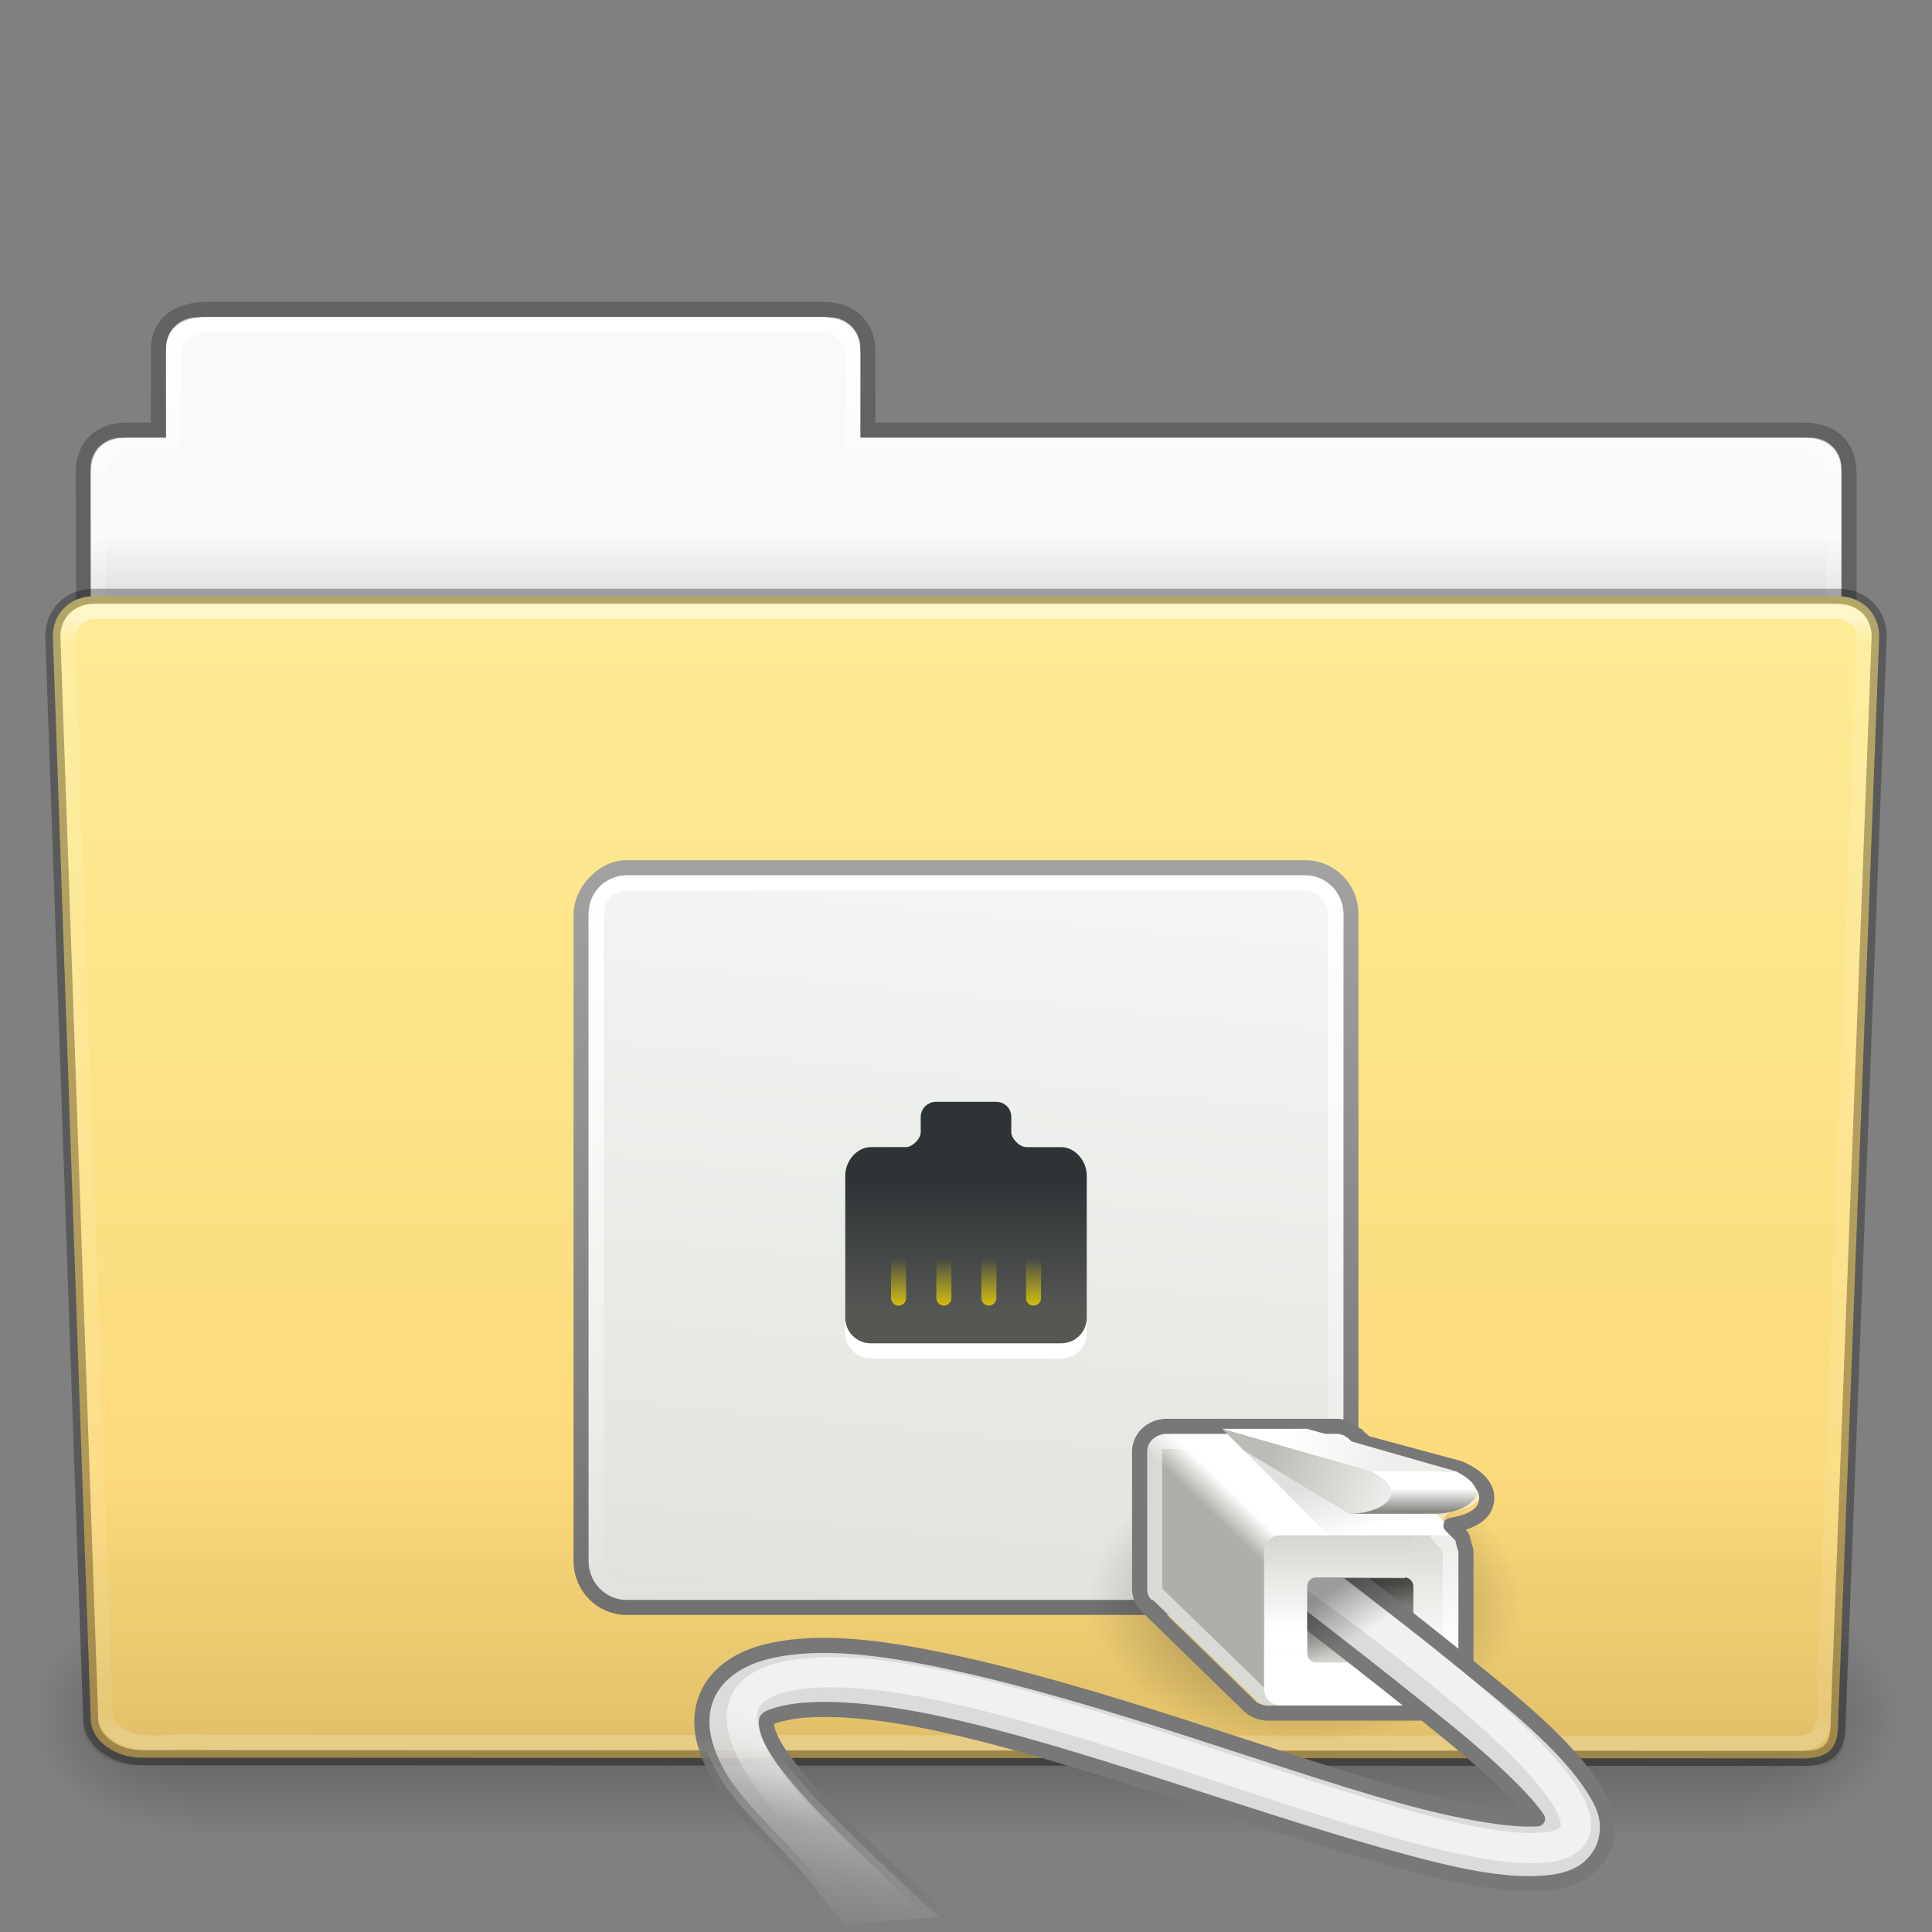 <!-- Created with Inkscape (http://www.inkscape.org/) -->
<svg xmlns:dc="http://purl.org/dc/elements/1.1/" xmlns:cc="http://creativecommons.org/ns#" xmlns:rdf="http://www.w3.org/1999/02/22-rdf-syntax-ns#" xmlns:svg="http://www.w3.org/2000/svg" xmlns="http://www.w3.org/2000/svg" xmlns:xlink="http://www.w3.org/1999/xlink" xmlns:sodipodi="http://sodipodi.sourceforge.net/DTD/sodipodi-0.dtd" xmlns:inkscape="http://www.inkscape.org/namespaces/inkscape" width="128" height="128" id="svg26392" version="1.1" inkscape:version="0.48.4 r9939" sodipodi:docname="folder-publicshare.svg">
  <rect width="100%" height="100%" fill="#808080" stroke="none"/>
  <defs id="defs26394">
    <linearGradient inkscape:collect="always" xlink:href="#linearGradient8272" id="linearGradient5891" gradientUnits="userSpaceOnUse" gradientTransform="matrix(2.666,0,0,2.717,-143.333,-69.199)" x1="97.539" y1="16.962" x2="97.539" y2="44.261"/>
    <linearGradient id="linearGradient8272">
      <stop offset="0" style="stop-color:#ffffff;stop-opacity:1" id="stop8274"/>
      <stop offset="0.022" style="stop-color:#ffffff;stop-opacity:0.235" id="stop8276"/>
      <stop offset="0.979" style="stop-color:#ffffff;stop-opacity:0.157" id="stop8278"/>
      <stop offset="1" style="stop-color:#ffffff;stop-opacity:0.392" id="stop8280"/>
    </linearGradient>
    <linearGradient inkscape:collect="always" xlink:href="#linearGradient6129-963-697-142-998-580-273" id="linearGradient5887" gradientUnits="userSpaceOnUse" gradientTransform="matrix(3.037,0,0,2.691,-8.883,-65.365)" x1="22.935" y1="49.629" x2="22.935" y2="36.599"/>
    <linearGradient id="linearGradient6129-963-697-142-998-580-273">
      <stop id="stop2661" style="stop-color:#0a0a0a;stop-opacity:0.498" offset="0"/>
      <stop id="stop2663" style="stop-color:#0a0a0a;stop-opacity:0" offset="1"/>
    </linearGradient>
    <linearGradient inkscape:collect="always" xlink:href="#linearGradient4632-0-6-4" id="linearGradient5883" gradientUnits="userSpaceOnUse" gradientTransform="matrix(1,0,0,1.027,147,-70.187)" x1="-91" y1="44" x2="-91" y2="119.06"/>
    <linearGradient id="linearGradient4632-0-6-4">
      <stop style="stop-color:#feec96;stop-opacity:1;" offset="0" id="stop4634-4-4-7"/>
      <stop style="stop-color:#fbd574;stop-opacity:1;" offset="1" id="stop4636-3-1-5"/>
    </linearGradient>
    <linearGradient inkscape:collect="always" xlink:href="#linearGradient5048-585" id="linearGradient5875" gradientUnits="userSpaceOnUse" gradientTransform="matrix(0.213,0,0,0.066,-13.148,75.519)" x1="302.857" y1="366.648" x2="302.857" y2="609.505"/>
    <linearGradient id="linearGradient5048-585">
      <stop id="stop2667" style="stop-color:#000000;stop-opacity:0" offset="0"/>
      <stop id="stop2669" style="stop-color:#000000;stop-opacity:1" offset="0.5"/>
      <stop id="stop2671" style="stop-color:#000000;stop-opacity:0" offset="1"/>
    </linearGradient>
    <radialGradient inkscape:collect="always" xlink:href="#linearGradient5060-179" id="radialGradient5877" gradientUnits="userSpaceOnUse" gradientTransform="matrix(0.083,0,0,0.066,65.629,75.519)" cx="605.714" cy="486.648" fx="605.714" fy="486.648" r="117.143"/>
    <linearGradient id="linearGradient5060-179">
      <stop id="stop2675" style="stop-color:#000000;stop-opacity:1" offset="0"/>
      <stop id="stop2677" style="stop-color:#000000;stop-opacity:0" offset="1"/>
    </linearGradient>
    <radialGradient inkscape:collect="always" xlink:href="#linearGradient5060-820" id="radialGradient5879" gradientUnits="userSpaceOnUse" gradientTransform="matrix(-0.083,0,0,0.066,62.348,75.519)" cx="605.714" cy="486.648" fx="605.714" fy="486.648" r="117.143"/>
    <linearGradient id="linearGradient5060-820">
      <stop id="stop2681" style="stop-color:#000000;stop-opacity:1" offset="0"/>
      <stop id="stop2683" style="stop-color:#000000;stop-opacity:0" offset="1"/>
    </linearGradient>
    <linearGradient inkscape:collect="always" xlink:href="#linearGradient9235" id="linearGradient5873" gradientUnits="userSpaceOnUse" gradientTransform="matrix(2.666,0,0,2.647,-143.333,-66.05)" x1="97.539" y1="8.81" x2="97.539" y2="44.261"/>
    <linearGradient id="linearGradient9235">
      <stop id="stop9237" style="stop-color:#ffffff;stop-opacity:1" offset="0"/>
      <stop id="stop9239" style="stop-color:#ffffff;stop-opacity:0.235" offset="0.109"/>
      <stop id="stop9241" style="stop-color:#ffffff;stop-opacity:0.157" offset="0.979"/>
      <stop id="stop9243" style="stop-color:#ffffff;stop-opacity:0.392" offset="1"/>
    </linearGradient>
    <linearGradient inkscape:collect="always" xlink:href="#linearGradient3104-8-8-97-4-6-11-5-5-1-0" id="linearGradient5869" gradientUnits="userSpaceOnUse" gradientTransform="matrix(2.168,0,0,2.246,141.948,-68.59)" x1="-51.786" y1="53.514" x2="-51.786" y2="3.634"/>
    <linearGradient id="linearGradient3104-8-8-97-4-6-11-5-5-1-0">
      <stop offset="0" style="stop-color:#000000;stop-opacity:0.322" id="stop3106-5-4-3-5-0-2-1-0-1-2"/>
      <stop offset="1" style="stop-color:#000000;stop-opacity:0.278" id="stop3108-4-3-7-8-2-0-7-9-4-9"/>
    </linearGradient>
    <linearGradient id="linearGradient6404-7-5">
      <stop id="stop6406-1-8" style="stop-color:#f9f9f9;stop-opacity:1" offset="0"/>
      <stop id="stop6408-9-6" style="stop-color:#c9c9c9;stop-opacity:1" offset="1"/>
    </linearGradient>
    <linearGradient y2="16.998" x2="62.989" y1="14.091" x1="62.989" gradientTransform="matrix(2.721,0,0,2.672,-117.22,-66.214)" gradientUnits="userSpaceOnUse" id="linearGradient26390" xlink:href="#linearGradient6404-7-5" inkscape:collect="always"/>
    <linearGradient gradientUnits="userSpaceOnUse" y2="55.162" x2="59.569" y1="-20.055" x1="59.569" id="linearGradient3828" xlink:href="#linearGradient7012-661-145-733-759-865-745" inkscape:collect="always"/>
    <radialGradient inkscape:collect="always" xlink:href="#linearGradient5060-820-5" id="radialGradient3371" gradientUnits="userSpaceOnUse" gradientTransform="matrix(-0.083,0,0,0.066,62.348,75.519)" cx="605.714" cy="486.648" fx="605.714" fy="486.648" r="117.143"/>
    <linearGradient id="linearGradient5060-820-5">
      <stop offset="0" style="stop-color:#000000;stop-opacity:1" id="stop2681-9"/>
      <stop offset="1" style="stop-color:#000000;stop-opacity:0" id="stop2683-2"/>
    </linearGradient>
    <linearGradient id="linearGradient5060-179-6">
      <stop offset="0" style="stop-color:#000000;stop-opacity:1" id="stop2675-1"/>
      <stop offset="1" style="stop-color:#000000;stop-opacity:0" id="stop2677-9"/>
    </linearGradient>
    <radialGradient gradientTransform="matrix(0.083,0,0,0.066,65.629,75.519)" gradientUnits="userSpaceOnUse" xlink:href="#linearGradient5060-179-6" id="radialGradient2486" fy="486.648" fx="605.714" r="117.143" cy="486.648" cx="605.714"/>
    <linearGradient id="linearGradient5048-585-6">
      <stop offset="0" style="stop-color:#000000;stop-opacity:0" id="stop2667-2"/>
      <stop offset="0.5" style="stop-color:#000000;stop-opacity:1" id="stop2669-8"/>
      <stop offset="1" style="stop-color:#000000;stop-opacity:0" id="stop2671-2"/>
    </linearGradient>
    <linearGradient gradientTransform="matrix(0.213,0,0,0.066,-13.148,75.519)" gradientUnits="userSpaceOnUse" xlink:href="#linearGradient5048-585-6" id="linearGradient2484" y2="609.505" x2="302.857" y1="366.648" x1="302.857"/>
    <linearGradient id="linearGradient3484">
      <stop offset="0" style="stop-color:#bdbdbd;stop-opacity:1" id="stop3486"/>
      <stop offset="1" style="stop-color:#d0d0d0;stop-opacity:1" id="stop3488"/>
    </linearGradient>
    <radialGradient r="21" fy="5.017" fx="3" cy="5.017" cx="3" gradientTransform="matrix(0,4.581,-7.273,0,40.565,-55.579)" gradientUnits="userSpaceOnUse" id="radialGradient2448" xlink:href="#linearGradient3484" inkscape:collect="always"/>
    <linearGradient id="linearGradient6404">
      <stop offset="0" style="stop-color:#f9f9f9;stop-opacity:1" id="stop6406"/>
      <stop offset="1" style="stop-color:#c9c9c9;stop-opacity:1" id="stop6408"/>
    </linearGradient>
    <linearGradient y2="17.325" x2="62.989" y1="12.725" x1="62.989" gradientTransform="matrix(2.721,0,0,2.672,-139.909,-63.214)" gradientUnits="userSpaceOnUse" id="linearGradient2446" xlink:href="#linearGradient6404" inkscape:collect="always"/>
    <linearGradient id="linearGradient3390">
      <stop offset="0" style="stop-color:#51751e;stop-opacity:1" id="stop3392"/>
      <stop offset="1" style="stop-color:#51751e;stop-opacity:1" id="stop3394"/>
    </linearGradient>
    <linearGradient y2="7.633" x2="82.453" y1="45.114" x1="82.453" gradientTransform="matrix(2.666,0,0,2.647,-143.333,-63.05)" gradientUnits="userSpaceOnUse" id="linearGradient2443" xlink:href="#linearGradient3390" inkscape:collect="always"/>
    <linearGradient id="linearGradient7012-661-145-733-759-865-745">
      <stop offset="0" style="stop-color:#aacb7d;stop-opacity:1" id="stop2699"/>
      <stop offset="1" style="stop-color:#709937;stop-opacity:1" id="stop2701"/>
    </linearGradient>
    <linearGradient id="linearGradient6129-963-697-142-998-580-273-0">
      <stop offset="0" style="stop-color:#0a0a0a;stop-opacity:0.498" id="stop2661-9"/>
      <stop offset="1" style="stop-color:#0a0a0a;stop-opacity:0" id="stop2663-4"/>
    </linearGradient>
    <linearGradient y2="36.599" x2="22.935" y1="49.629" x1="22.935" gradientTransform="matrix(3.037,0,0,2.622,-8.883,-59.33)" gradientUnits="userSpaceOnUse" id="linearGradient2438" xlink:href="#linearGradient6129-963-697-142-998-580-273-0" inkscape:collect="always"/>
    <linearGradient id="linearGradient6087-437-184-795-110-662-495">
      <stop offset="0" style="stop-color:#ffffff;stop-opacity:0.4" id="stop2693"/>
      <stop offset="1" style="stop-color:#ffffff;stop-opacity:0" id="stop2695"/>
    </linearGradient>
    <radialGradient r="61" fy="14.299" fx="32.264" cy="14.299" cx="32.264" gradientTransform="matrix(0,1.102,-1.51,0,53.85,-54.743)" gradientUnits="userSpaceOnUse" id="radialGradient2435" xlink:href="#linearGradient6087-437-184-795-110-662-495" inkscape:collect="always"/>
    <linearGradient id="linearGradient8265-821-176-38-919-66-249">
      <stop offset="0" style="stop-color:#ffffff;stop-opacity:0.2" id="stop2687"/>
      <stop offset="1" style="stop-color:#ffffff;stop-opacity:0" id="stop2689"/>
    </linearGradient>
    <linearGradient y2="33.955" x2="15.215" y1="22.292" x1="11.566" gradientTransform="matrix(2.648,0,0,2.64,0.432,-62.206)" gradientUnits="userSpaceOnUse" id="linearGradient2432" xlink:href="#linearGradient8265-821-176-38-919-66-249" inkscape:collect="always"/>
    <linearGradient id="linearGradient3341-9">
      <stop id="stop3343-0" style="stop-color:#ffffff;stop-opacity:1" offset="0"/>
      <stop id="stop3345-3" style="stop-color:#ffffff;stop-opacity:0" offset="1"/>
    </linearGradient>
    <linearGradient id="linearGradient6954">
      <stop id="stop6960" style="stop-color:#f5f5f5;stop-opacity:1" offset="0"/>
      <stop id="stop6962" style="stop-color:#d2d2d2;stop-opacity:1" offset="1"/>
    </linearGradient>
    <linearGradient id="linearGradient5060">
      <stop id="stop5062" style="stop-color:#000000;stop-opacity:1" offset="0"/>
      <stop id="stop5064" style="stop-color:#000000;stop-opacity:0" offset="1"/>
    </linearGradient>
    <linearGradient id="linearGradient3341-1">
      <stop id="stop3343-01" style="stop-color:#ffffff;stop-opacity:1" offset="0"/>
      <stop id="stop3345-37" style="stop-color:#ffffff;stop-opacity:0" offset="1"/>
    </linearGradient>
    <linearGradient gradientUnits="userSpaceOnUse" y2="119.973" x2="59.949" y1="44.576" x1="59.949" id="linearGradient3892" xlink:href="#linearGradient7012-661-145-733-759-865-745-1" inkscape:collect="always"/>
    <radialGradient gradientTransform="matrix(0,4.581,-7.273,0,40.565,8.421)" gradientUnits="userSpaceOnUse" xlink:href="#linearGradient3484-8" id="radialGradient2448-8" fy="5.017" fx="3" r="21" cy="5.017" cx="3"/>
    <linearGradient gradientTransform="matrix(2.721,0,0,2.672,-139.909,0.786)" gradientUnits="userSpaceOnUse" xlink:href="#linearGradient6404-4" id="linearGradient2446-4" y2="17.325" x2="62.989" y1="12.725" x1="62.989"/>
    <linearGradient gradientTransform="matrix(2.666,0,0,2.647,-143.333,0.95)" gradientUnits="userSpaceOnUse" xlink:href="#linearGradient3390-0" id="linearGradient2443-0" y2="7.633" x2="82.453" y1="45.114" x1="82.453"/>
    <radialGradient gradientTransform="matrix(4.171,-2.5183476e-7,1.6467508e-7,2.689,-229.832,22.815)" gradientUnits="userSpaceOnUse" xlink:href="#linearGradient7012-661-145-733-759-865-745-1" id="radialGradient2441" fy="14.113" fx="63.969" r="23.097" cy="14.113" cx="63.969"/>
    <linearGradient gradientTransform="matrix(3.037,0,0,2.622,-8.883,4.67)" gradientUnits="userSpaceOnUse" xlink:href="#linearGradient6129-963-697-142-998-580-273-2" id="linearGradient2438-2" y2="36.599" x2="22.935" y1="49.629" x1="22.935"/>
    <radialGradient gradientTransform="matrix(0,1.102,-1.51,0,53.85,9.257)" gradientUnits="userSpaceOnUse" xlink:href="#linearGradient6087-437-184-795-110-662-495-3" id="radialGradient2435-6" fy="14.299" fx="32.264" r="61" cy="14.299" cx="32.264"/>
    <linearGradient gradientTransform="matrix(2.648,0,0,2.64,0.432,1.794)" gradientUnits="userSpaceOnUse" xlink:href="#linearGradient8265-821-176-38-919-66-249-4" id="linearGradient2432-3" y2="33.955" x2="15.215" y1="22.292" x1="11.566"/>
    <linearGradient id="linearGradient8265-821-176-38-919-66-249-4">
      <stop offset="0" style="stop-color:#ffffff;stop-opacity:0.2" id="stop2687-4"/>
      <stop offset="1" style="stop-color:#ffffff;stop-opacity:0" id="stop2689-6"/>
    </linearGradient>
    <linearGradient id="linearGradient6087-437-184-795-110-662-495-3">
      <stop offset="0" style="stop-color:#ffffff;stop-opacity:0.4" id="stop2693-8"/>
      <stop offset="1" style="stop-color:#ffffff;stop-opacity:0" id="stop2695-0"/>
    </linearGradient>
    <linearGradient id="linearGradient6129-963-697-142-998-580-273-2">
      <stop offset="0" style="stop-color:#0a0a0a;stop-opacity:0.498" id="stop2661-3"/>
      <stop offset="1" style="stop-color:#0a0a0a;stop-opacity:0" id="stop2663-9"/>
    </linearGradient>
    <linearGradient id="linearGradient7012-661-145-733-759-865-745-1">
      <stop offset="0" style="stop-color:#aacb7d;stop-opacity:1" id="stop2699-4"/>
      <stop offset="1" style="stop-color:#709937;stop-opacity:1" id="stop2701-2"/>
    </linearGradient>
    <linearGradient id="linearGradient3390-0">
      <stop offset="0" style="stop-color:#51751e;stop-opacity:1" id="stop3392-9"/>
      <stop offset="1" style="stop-color:#51751e;stop-opacity:1" id="stop3394-3"/>
    </linearGradient>
    <linearGradient id="linearGradient6404-4">
      <stop offset="0" style="stop-color:#f9f9f9;stop-opacity:1" id="stop6406-1"/>
      <stop offset="1" style="stop-color:#c9c9c9;stop-opacity:1" id="stop6408-1"/>
    </linearGradient>
    <linearGradient id="linearGradient3484-8">
      <stop offset="0" style="stop-color:#bdbdbd;stop-opacity:1" id="stop3486-1"/>
      <stop offset="1" style="stop-color:#d0d0d0;stop-opacity:1" id="stop3488-1"/>
    </linearGradient>
    <linearGradient gradientTransform="matrix(0.213,0,0,6.6416887e-2,-13.148,75.519)" gradientUnits="userSpaceOnUse" xlink:href="#linearGradient5048-585-4" id="linearGradient2484-1" y2="609.505" x2="302.857" y1="366.648" x1="302.857"/>
    <linearGradient id="linearGradient5048-585-4">
      <stop offset="0" style="stop-color:#000000;stop-opacity:0" id="stop2667-5"/>
      <stop offset="0.5" style="stop-color:#000000;stop-opacity:1" id="stop2669-7"/>
      <stop offset="1" style="stop-color:#000000;stop-opacity:0" id="stop2671-5"/>
    </linearGradient>
    <radialGradient gradientTransform="matrix(8.2775071e-2,0,0,6.6416887e-2,65.629,75.519)" gradientUnits="userSpaceOnUse" xlink:href="#linearGradient5060-179-0" id="radialGradient2486-7" fy="486.648" fx="605.714" r="117.143" cy="486.648" cx="605.714"/>
    <linearGradient id="linearGradient5060-179-0">
      <stop offset="0" style="stop-color:#000000;stop-opacity:1" id="stop2675-5"/>
      <stop offset="1" style="stop-color:#000000;stop-opacity:0" id="stop2677-4"/>
    </linearGradient>
    <radialGradient gradientTransform="matrix(-8.2775052e-2,0,0,6.6416887e-2,62.348,75.519)" gradientUnits="userSpaceOnUse" xlink:href="#linearGradient5060-820-6" id="radialGradient2488" fy="486.648" fx="605.714" r="117.143" cy="486.648" cx="605.714"/>
    <linearGradient id="linearGradient5060-820-6">
      <stop offset="0" style="stop-color:#000000;stop-opacity:1" id="stop2681-4"/>
      <stop offset="1" style="stop-color:#000000;stop-opacity:0" id="stop2683-9"/>
    </linearGradient>
    <linearGradient gradientTransform="matrix(-1.407,0,0,1.407,79.569,59.486)" gradientUnits="userSpaceOnUse" xlink:href="#linearGradient7812" id="linearGradient2779" y2="34.562" x2="-7.781" y1="32.438" x1="-6.406"/>
    <linearGradient id="linearGradient7812">
      <stop offset="0" style="stop-color:#000000;stop-opacity:1" id="stop7814"/>
      <stop offset="1" style="stop-color:#000000;stop-opacity:0" id="stop7816"/>
    </linearGradient>
    <linearGradient gradientTransform="matrix(-1.583,0,0,1.642,85.374,11.455)" gradientUnits="userSpaceOnUse" xlink:href="#linearGradient7269" id="linearGradient2782" y2="55" x2="-4.11" y1="58.808" x1="-4.11"/>
    <linearGradient id="linearGradient7269">
      <stop offset="0" style="stop-color:#ffffff;stop-opacity:1" id="stop7271"/>
      <stop offset="1" style="stop-color:#d3d7cf;stop-opacity:1" id="stop7273"/>
    </linearGradient>
    <linearGradient gradientTransform="matrix(-1.407,0,0,1.407,107.711,59.486)" gradientUnits="userSpaceOnUse" xlink:href="#linearGradient7660" id="linearGradient2785" y2="42.938" x2="42.124" y1="38.312" x1="41.188"/>
    <linearGradient id="linearGradient7660">
      <stop offset="0" style="stop-color:#ffffff;stop-opacity:1" id="stop7662"/>
      <stop offset="1" style="stop-color:#ffffff;stop-opacity:0" id="stop7664"/>
    </linearGradient>
    <linearGradient gradientTransform="matrix(-1.419,0,0,1.395,108.074,59.875)" gradientUnits="userSpaceOnUse" xlink:href="#linearGradient7652-827" id="linearGradient2788" y2="48.847" x2="39.347" y1="40.312" x1="37.625"/>
    <linearGradient id="linearGradient7652-827">
      <stop offset="0" style="stop-color:#dbdbdb;stop-opacity:1" id="stop3225"/>
      <stop offset="1" style="stop-color:#a0a0a0;stop-opacity:0" id="stop3227"/>
    </linearGradient>
    <linearGradient gradientTransform="matrix(-1.419,0,0,1.395,108.074,59.875)" gradientUnits="userSpaceOnUse" xlink:href="#linearGradient7576-259" id="linearGradient2790" y2="46.562" x2="40.125" y1="40.625" x1="38.75"/>
    <linearGradient id="linearGradient7576-259">
      <stop offset="0" style="stop-color:#787878;stop-opacity:1" id="stop3231"/>
      <stop offset="1" style="stop-color:#6c6c6c;stop-opacity:0" id="stop3233"/>
    </linearGradient>
    <linearGradient gradientTransform="matrix(-1.407,0,0,1.447,85.198,24.108)" gradientUnits="userSpaceOnUse" xlink:href="#linearGradient7277" id="linearGradient2801" y2="59.445" x2="-3.536" y1="55.867" x1="-3.536"/>
    <linearGradient id="linearGradient7277">
      <stop offset="0" style="stop-color:#555753;stop-opacity:1" id="stop7279"/>
      <stop offset="1" style="stop-color:#d3d7cf;stop-opacity:1" id="stop7281"/>
    </linearGradient>
    <linearGradient gradientTransform="matrix(-1.407,0,0,1.407,85.198,25.716)" gradientUnits="userSpaceOnUse" xlink:href="#linearGradient7186" id="linearGradient2804" y2="51.812" x2="-5.969" y1="52.875" x1="-5.969"/>
    <linearGradient id="linearGradient7186">
      <stop offset="0" style="stop-color:#888a85;stop-opacity:1" id="stop7188"/>
      <stop offset="1" style="stop-color:#ffffff;stop-opacity:1" id="stop7190"/>
    </linearGradient>
    <linearGradient gradientTransform="matrix(-1.407,0,0,1.407,85.198,25.716)" gradientUnits="userSpaceOnUse" xlink:href="#linearGradient7245" id="linearGradient2807" y2="49.458" x2="0.265" y1="50.519" x1="-5.082"/>
    <linearGradient id="linearGradient7245">
      <stop offset="0" style="stop-color:#eeeeec;stop-opacity:1" id="stop7247"/>
      <stop offset="1" style="stop-color:#ffffff;stop-opacity:1" id="stop7249"/>
    </linearGradient>
    <linearGradient gradientTransform="matrix(-1.407,0,0,1.407,85.198,25.716)" gradientUnits="userSpaceOnUse" xlink:href="#linearGradient7237" id="linearGradient2810" y2="50.563" x2="0.884" y1="52.64" x1="-4.685"/>
    <linearGradient id="linearGradient7237">
      <stop offset="0" style="stop-color:#eeeeec;stop-opacity:1" id="stop7239"/>
      <stop offset="1" style="stop-color:#babdb6;stop-opacity:1" id="stop7241"/>
    </linearGradient>
    <linearGradient gradientTransform="matrix(-1.407,0,0,1.407,85.198,25.716)" gradientUnits="userSpaceOnUse" xlink:href="#linearGradient7257" id="linearGradient2816" y2="54" x2="-3.359" y1="51.138" x1="-1.989"/>
    <linearGradient id="linearGradient7257">
      <stop offset="0" style="stop-color:#000000;stop-opacity:1" id="stop7259"/>
      <stop offset="1" style="stop-color:#000000;stop-opacity:0" id="stop7261"/>
    </linearGradient>
    <linearGradient gradientTransform="matrix(1.051,0,0,1,0.112,0)" gradientUnits="userSpaceOnUse" xlink:href="#linearGradient7263" id="linearGradient2697" y2="54.416" x2="0.822" y1="55.219" x1="1.626"/>
    <linearGradient id="linearGradient7263">
      <stop offset="0" style="stop-color:#adb0a8;stop-opacity:1" id="stop7265"/>
      <stop offset="1" style="stop-color:#ffffff;stop-opacity:1" id="stop7267"/>
    </linearGradient>
    <linearGradient gradientTransform="matrix(0.964,0,0,0.972,-0.25,1.694)" gradientUnits="userSpaceOnUse" xlink:href="#linearGradient7269" id="linearGradient2699" y2="54.708" x2="-4.221" y1="59.879" x1="-4.221"/>
    <radialGradient gradientTransform="matrix(-1.627,0,0,1.082,109.806,68.338)" gradientUnits="userSpaceOnUse" xlink:href="#linearGradient7822" id="radialGradient2825" fy="34.786" fx="14.363" r="8.795" cy="34.786" cx="14.363"/>
    <linearGradient id="linearGradient7822">
      <stop offset="0" style="stop-color:#000000;stop-opacity:1" id="stop7824"/>
      <stop offset="1" style="stop-color:#000000;stop-opacity:0" id="stop7826"/>
    </linearGradient>
    <linearGradient gradientTransform="matrix(-3.5,0,0,3.616,41.249,53.075)" gradientUnits="userSpaceOnUse" xlink:href="#linearGradient7438" id="linearGradient2840" y2="14.658" x2="-6.001" y1="1.362" x1="-6.001"/>
    <linearGradient id="linearGradient7438">
      <stop offset="0" style="stop-color:#ffffff;stop-opacity:1" id="stop7440"/>
      <stop offset="1" style="stop-color:#ffffff;stop-opacity:0" id="stop7442"/>
    </linearGradient>
    <linearGradient gradientTransform="matrix(-1.446,0,0,1.446,106.786,47.686)" gradientUnits="userSpaceOnUse" xlink:href="#linearGradient7422" id="linearGradient2933" y2="24.688" x2="30.312" y1="27.313" x1="30.312"/>
    <linearGradient id="linearGradient7422">
      <stop offset="0" style="stop-color:#edd400;stop-opacity:1" id="stop7424"/>
      <stop offset="1" style="stop-color:#edd400;stop-opacity:0" id="stop7426"/>
    </linearGradient>
    <linearGradient gradientTransform="matrix(-1.6,0,0,1.591,111.2,45.16)" gradientUnits="userSpaceOnUse" xlink:href="#linearGradient7340" id="linearGradient2895" y2="26.205" x2="32.812" y1="21" x1="32.812"/>
    <linearGradient id="linearGradient7340">
      <stop offset="0" style="stop-color:#2e3436;stop-opacity:1" id="stop7342"/>
      <stop offset="1" style="stop-color:#555753;stop-opacity:1" id="stop7344"/>
    </linearGradient>
    <linearGradient gradientTransform="matrix(3.188,0,0,3.267,-43.28,55.857)" gradientUnits="userSpaceOnUse" xlink:href="#linearGradient6991" id="linearGradient2836" y2="-6.568" x2="-11.006" y1="25.357" x1="-7.975"/>
    <linearGradient id="linearGradient6991">
      <stop offset="0" style="stop-color:#d3d7cf;stop-opacity:1" id="stop6993"/>
      <stop offset="1" style="stop-color:#ffffff;stop-opacity:1" id="stop6995"/>
    </linearGradient>
    <linearGradient gradientTransform="translate(0,5)" gradientUnits="userSpaceOnUse" xlink:href="#linearGradient3710" id="linearGradient3716" y2="53" x2="-55" y1="103.249" x1="-55"/>
    <linearGradient id="linearGradient3710">
      <stop offset="0" style="stop-color:#6e6e6e;stop-opacity:1" id="stop3712"/>
      <stop offset="1" style="stop-color:#a0a0a0;stop-opacity:1" id="stop3714"/>
    </linearGradient>
  </defs>
  <sodipodi:namedview id="base" pagecolor="#ffffff" bordercolor="#666666" borderopacity="1.0" inkscape:pageopacity="0.0" inkscape:pageshadow="2" inkscape:zoom="1.9445437" inkscape:cx="91.690962" inkscape:cy="80.524204" inkscape:current-layer="layer1" showgrid="true" inkscape:document-units="px" inkscape:grid-bbox="true" inkscape:window-width="953" inkscape:window-height="731" inkscape:window-x="34" inkscape:window-y="55" inkscape:window-maximized="0"/>
  <g id="layer1" inkscape:label="Layer 1" inkscape:groupmode="layer" transform="translate(0,64)">
    <path inkscape:connector-curvature="0" style="color:#000000;fill:url(#linearGradient26390);fill-opacity:1;fill-rule:nonzero;stroke:none;stroke-width:1;marker:none;visibility:visible;display:inline;overflow:visible;enable-background:accumulate" d="m 13,-42.969 c -1.108,0 -2,0.892 -2,2 l 0,5.969 -3,0 c -1.108,0 -2,0.892 -2,2 l 0,11 c 0,1.108 0.892,2 2,2 l 112,0 c 1.108,0 2,-0.892 2,-2 l 0,-11 c 0,-1.108 -0.892,-2 -2,-2 l -63,0 0,-5.969 c 0,-1.108 -0.892,-2 -2,-2 l -42,0 z" id="rect8678-4"/>
    <path d="m 13.663,-43.5 c -1.878,0.021 -3.163,0.914 -3.163,2.672 l 0,5.327 c -0.961,0 -1.477,-0.003 -2.104,0 -1.679,0.008 -2.878,0.945 -2.878,2.833 0.094,27.498 -0.018,28.922 -0.018,31.257 3.906,0 117,-9.887 117,-14.142 l 0,-17.142 c 0,-1.758 -1.158,-2.826 -3.036,-2.805 l -61.964,0 0,-5.199 c 0,-1.758 -1.187,-2.801 -2.948,-2.801 l -40.889,0 z" inkscape:connector-curvature="0" id="path3468" style="opacity:0.8;color:#000000;fill:none;stroke:url(#linearGradient5869);stroke-width:1;stroke-linecap:butt;stroke-linejoin:miter;stroke-miterlimit:4;stroke-opacity:1;stroke-dasharray:none;stroke-dashoffset:0;marker:none;visibility:visible;display:inline;overflow:visible;enable-background:accumulate"/>
    <path style="color:#000000;fill:none;stroke:url(#linearGradient5873);stroke-width:1;stroke-linecap:round;stroke-linejoin:round;stroke-miterlimit:4;stroke-opacity:1;stroke-dasharray:none;stroke-dashoffset:0;marker:none;visibility:visible;display:inline;overflow:visible;enable-background:accumulate" d="m 13.5,-42.5 c -1.108,0 -2,0.892 -2,2 l 0,6 -3,0 c -1.108,0 -2,0.892 -2,2 l 0,11 c 0,1.108 0.892,2 2,2 l 111,0 c 1.108,0 2,-0.892 2,-2 l 0,-11 c 0,-1.108 -0.892,-2 -2,-2 l -63,0 0,-6 c 0,-1.108 -0.892,-2 -2,-2 l -41,0 z" id="rect8678" inkscape:connector-curvature="0"/>
    <g transform="matrix(1.003,0,0,0.992,-0.163,-57.066)" id="g2479">
      <rect width="103.052" height="16.13" x="12.463" y="99.87" id="rect4173" style="opacity:0.3;fill:url(#linearGradient5875);fill-opacity:1;fill-rule:nonzero;stroke:none;stroke-width:1;marker:none;visibility:visible;display:inline;overflow:visible"/>
      <path d="m 115.514,99.871 c 0,0 0,16.129 0,16.129 4.263,0.03 10.305,-3.614 10.305,-8.066 0,-4.452 -4.757,-8.063 -10.305,-8.063 z" inkscape:connector-curvature="0" id="path5058" style="opacity:0.3;fill:url(#radialGradient5877);fill-opacity:1;fill-rule:nonzero;stroke:none;stroke-width:1;marker:none;visibility:visible;display:inline;overflow:visible"/>
      <path d="m 12.463,99.871 c 0,0 0,16.129 0,16.129 -4.263,0.03 -10.305,-3.614 -10.305,-8.066 0,-4.452 4.757,-8.063 10.305,-8.063 z" inkscape:connector-curvature="0" id="path5018" style="opacity:0.3;fill:url(#radialGradient5879);fill-opacity:1;fill-rule:nonzero;stroke:none;stroke-width:1;marker:none;visibility:visible;display:inline;overflow:visible"/>
    </g>
    <path d="m 6.25,-24.5 115.5,0.001 c 1.669,0 2.75,1.184 2.75,2.655 l -2.716,71.781 c 0.039,1.862 -0.55,2.6 -2.489,2.561 L 9.362,52.452 c -1.669,0 -3.351,-1.099 -3.351,-2.571 l -2.51,-71.725 c 0,-1.472 1.081,-2.656 2.75,-2.656 z" inkscape:connector-curvature="0" id="path3369" style="fill:url(#linearGradient5883);fill-opacity:1;fill-rule:nonzero;stroke:none;stroke-width:1;marker:none;visibility:visible;display:inline;overflow:visible;enable-background:accumulate"/>
    <path d="m 5.773,-25 116.455,0.001 c 1.682,0 2.773,1.199 2.773,2.69 l -2.739,72.713 c 0.039,1.886 -0.555,2.634 -2.509,2.595 L 8.91,52.951 c -1.682,0 -3.379,-1.113 -3.379,-2.604 l -2.531,-72.656 c 0,-1.491 1.09,-2.691 2.773,-2.691 z" inkscape:connector-curvature="0" id="path6127" style="opacity:0.4;fill:url(#linearGradient5887);fill-opacity:1;stroke:none"/>
    <path style="opacity:0.5;fill:none;stroke:url(#linearGradient5891);stroke-width:1;stroke-linecap:round;stroke-linejoin:round;stroke-miterlimit:4;stroke-opacity:1;stroke-dasharray:none;stroke-dashoffset:0;marker:none;visibility:visible;display:inline;overflow:visible;enable-background:accumulate" d="m 6.25,-23.5 c -2.849,0.297 -1.409,3.767 -1.64,5.72 0.786,22.548 1.575,45.096 2.359,67.644 1.189,2.49 4.43,1.282 6.638,1.574 35.235,0.021 70.47,0.041 105.705,0.062 2.566,-0.165 1.157,-3.818 1.654,-5.656 0.855,-22.569 2.543,-67.571 2.543,-67.571 0,-1.162 -0.78,-1.773 -2.207,-1.773 -37.089,0 -77.962,0 -115.052,0 z" id="path8263" inkscape:connector-curvature="0" sodipodi:nodetypes="cccccccccc"/>
    <path d="m 6.25,-24.5 115.5,0.001 c 1.669,0 2.75,1.184 2.75,2.655 l -2.716,71.781 c 0.039,1.862 -0.55,2.6 -2.489,2.561 L 9.362,52.452 c -1.669,0 -3.351,-1.099 -3.351,-2.571 l -2.51,-71.725 c 0,-1.472 1.081,-2.656 2.75,-2.656 z" inkscape:connector-curvature="0" id="path3369-7" style="opacity:0.3;fill:none;stroke:#000000;stroke-width:1;stroke-linecap:round;stroke-linejoin:round;stroke-miterlimit:4;stroke-opacity:1;stroke-dasharray:none;stroke-dashoffset:0;marker:none;visibility:visible;display:inline;overflow:visible;enable-background:accumulate"/>
    <g id="g3122" transform="translate(-8.2492828e-5,-64)">
      <path d="m 100.675,76.371 -4.221,0 -2.814,0 4.221,0 2.814,0 z" id="path7013" style="fill:#ffffff;fill-opacity:1;fill-rule:evenodd;stroke:none" inkscape:connector-curvature="0"/>
      <rect width="51.004" height="49.004" rx="3.016" ry="3.059" x="-89.502" y="57.49" transform="scale(-1,1)" id="rect5925" style="fill:url(#linearGradient2836);fill-opacity:1;fill-rule:evenodd;stroke:url(#linearGradient3716);stroke-width:0.996;stroke-linecap:round;stroke-linejoin:round;stroke-miterlimit:4;stroke-opacity:0.992;stroke-dasharray:none;stroke-dashoffset:0.7"/>
      <path d="m 66,74 c 0.529,0 1,0.394 1,1 l 0,1 c 0,0.429 0.537,1 1,1 l 2.3,0 c 0.94,0 1.7,0.937 1.7,1.872 l 0,9.438 c 0,0.935 -0.76,1.69 -1.7,1.69 l -12.6,0 C 56.76,90 56,89.244 56,88.309 l 0,-9.438 c 0,-0.935 0.76,-1.872 1.7,-1.872 l 2.3,0 c 0.385,0.026 1,-0.502 1,-1 l 0,-1 c 0,-0.557 0.471,-1 1,-1 l 4,0 z" id="path2899" style="fill:#ffffff;fill-opacity:1;fill-rule:evenodd;stroke:none" inkscape:connector-curvature="0"/>
      <path d="m 66,73 c 0.529,0 1,0.394 1,1 l 0,1 c 0,0.429 0.537,1 1,1 l 2.3,0 c 0.94,0 1.7,0.937 1.7,1.872 l 0,9.438 c 0,0.935 -0.76,1.69 -1.7,1.69 l -12.6,0 C 56.76,89 56,88.244 56,87.309 l 0,-9.438 c 0,-0.935 0.76,-1.872 1.7,-1.872 l 2.3,0 c 0.385,0.026 1,-0.502 1,-1 l 0,-1 c 0,-0.557 0.471,-1 1,-1 l 4,0 z" id="rect7327" style="fill:url(#linearGradient2895);fill-opacity:1;fill-rule:evenodd;stroke:none" inkscape:connector-curvature="0"/>
      <path d="m 68.473,86 0,-2.892 m -2.958,2.892 0,-2.892 m -2.981,2.892 0,-2.892 m -3.003,2.892 0,-2.892" id="path7352" style="fill:none;stroke:url(#linearGradient2933);stroke-width:1;stroke-linecap:round;stroke-linejoin:miter;stroke-miterlimit:4;stroke-opacity:1;stroke-dasharray:none" inkscape:connector-curvature="0"/>
      <rect width="49.002" height="47.002" rx="2" ry="2" x="39.499" y="58.499" id="rect2838" style="fill:none;stroke:url(#linearGradient2840);stroke-width:0.998;stroke-linecap:round;stroke-linejoin:round;stroke-miterlimit:4;stroke-opacity:0.992;stroke-dasharray:none;stroke-dashoffset:0.7;marker:none;visibility:visible;display:inline;overflow:visible;enable-background:accumulate"/>
      <path d="m 72.139,105.969 c -0.001,5.255 6.404,9.516 14.305,9.516 7.901,0 14.306,-4.261 14.305,-9.516 0.001,-5.255 -6.404,-9.516 -14.305,-9.516 -7.901,0 -14.306,4.261 -14.305,9.516 z" id="path7820" style="opacity:0.459;fill:url(#radialGradient2825);fill-opacity:1;fill-rule:evenodd;stroke:none" inkscape:connector-curvature="0"/>
      <g transform="matrix(-1.665,0,0,1.688,84.937,8.596)" id="g7162">
        <path d="m -2.352,51 c -0.215,0 -0.401,0.101 -0.526,0.25 l -4.221,4 c -0.037,0.132 -0.104,0.271 -0.148,0.406 l 0,5.521 c 0,0.364 0.312,0.656 0.69,0.656 l 7.03,0 c 0.189,0 0.369,-0.069 0.493,-0.188 l 4.205,-4 c 0.123,-0.119 0.197,-0.287 0.197,-0.469 l 0,-5.521 c 0,-0.182 -0.074,-0.35 -0.197,-0.469 C 5.046,51.069 4.867,51 4.678,51 l -7.03,0 0,0 z" id="rect6100" style="fill:url(#linearGradient2697);fill-opacity:1;fill-rule:evenodd;stroke:none" inkscape:connector-curvature="0"/>
        <path d="m -6.374,55.167 6.462,0 c 0.347,0 0.626,0.285 0.626,0.638 l 0,5.391 c 0,0.353 -0.279,0.638 -0.626,0.638 l -6.462,0 C -6.721,61.833 -7,61.549 -7,61.195 l 0,-5.391 c 0,-0.353 0.279,-0.638 0.626,-0.638 l 0,0 z" id="path6105" style="fill:url(#linearGradient2699);fill-opacity:1;fill-rule:evenodd;stroke:none" inkscape:connector-curvature="0"/>
      </g>
      <path d="m 86.605,94.662 7.035,7.035 -5.628,0 -7.035,-7.035 5.628,0" id="path7253" style="opacity:0.123;fill:url(#linearGradient2816);fill-opacity:1;fill-rule:evenodd;stroke:none" inkscape:connector-curvature="0"/>
      <path d="m 80.976,94.662 13.367,5.628 -4.925,0 -7.035,-4.221 -1.407,-1.407" id="path6126" style="fill:#babdb6;fill-rule:evenodd;stroke:none" inkscape:connector-curvature="0"/>
      <path d="m 88.648,95.5 c 0.036,0 0.082,0.009 0.235,0.177 0.045,0.032 0.092,0.062 0.141,0.089 0.03,0.031 0.061,0.06 0.094,0.089 0.03,0.031 0.061,0.06 0.094,0.089 l 0.047,0 c 0.03,0.031 0.061,0.06 0.094,0.089 l 0.283,0.266 c 0.161,0.142 0.354,0.248 0.565,0.31 l 6.404,1.727 c 0.603,0.295 0.805,0.495 0.895,0.664 0.001,0.003 -0.051,0.191 0,0.133 -0.123,0.139 -0.543,0.357 -1.271,0.487 -0.512,0.098 -0.93,0.445 -1.095,0.911 -0.165,0.466 -0.053,0.98 0.295,1.347 l 0.518,0.531 c 0.03,0.124 0.081,0.241 0.141,0.443 0.011,0.038 -0.012,0.05 0,0.088 l 0,9.208 c 0,0.077 -5.68e-4,0.164 -0.094,0.266 -0.047,0.052 -0.156,0.088 -0.235,0.088 l -11.818,0 c -0.139,0 -0.254,-0.015 -0.33,-0.088 2.56e-4,-0.015 2.56e-4,-0.029 0,-0.044 l -7.016,-6.818 c -0.079,-0.077 -0.094,-0.112 -0.094,-0.266 l 0,-9.385 c 0,-0.153 0.015,-0.233 0.094,-0.31 0.056,-0.053 0.234,-0.089 0.283,-0.089 l 11.771,0 10e-6,6e-6 z" id="path7235" style="opacity:0.534;fill:none;stroke:#ffffff;stroke-width:1;stroke-linecap:round;stroke-linejoin:round;stroke-miterlimit:4;stroke-opacity:1;stroke-dasharray:none;stroke-dashoffset:0.7" inkscape:connector-curvature="0"/>
      <path d="m 88.573,94.5 c 0.561,0 1.001,0.298 1.312,0.639 l 0.045,-0.043 0.045,0.085 0.498,0.426 6.152,1.661 c 0.047,0.01 0.092,0.024 0.136,0.043 0.795,0.374 1.306,0.755 1.583,1.278 0.278,0.523 0.169,1.181 -0.181,1.576 -0.475,0.537 -1.241,0.753 -2.036,0.895 l 0.588,0.596 c 0.081,0.07 0.144,0.158 0.181,0.256 0.045,0.165 0.101,0.43 0.181,0.682 0.024,0.055 0.039,0.112 0.045,0.17 l 0,9.074 c 0,0.407 -0.164,0.793 -0.452,1.108 -0.288,0.315 -0.739,0.554 -1.267,0.554 l -11.354,0 c -0.468,0 -0.951,-0.158 -1.312,-0.511 L 75.998,106.428 C 75.671,106.108 75.5,105.692 75.5,105.235 l 0,-9.031 c 0,-0.457 0.171,-0.873 0.498,-1.193 0.324,-0.312 0.798,-0.511 1.267,-0.511 l 11.308,0 3.4e-5,-3.2e-5 z" id="path7229" style="fill:none;stroke:#787878;stroke-width:1;stroke-linecap:round;stroke-linejoin:round;stroke-miterlimit:4;stroke-opacity:1;stroke-dasharray:none;stroke-dashoffset:0.7" inkscape:connector-curvature="0"/>
      <path d="m 80.976,94.662 15.478,3.518 -2.814,2.111 -4.221,0 -7.035,-4.221 -1.407,-1.407" id="path7184" style="fill:url(#linearGradient2810);fill-opacity:1;fill-rule:evenodd;stroke:none" inkscape:connector-curvature="0"/>
      <path d="m 86.605,94.662 9.849,2.814 -5.628,0 -9.849,-2.814 5.628,0" id="path7171" style="fill:url(#linearGradient2807);fill-opacity:1;fill-rule:evenodd;stroke:none" inkscape:connector-curvature="0"/>
      <path d="m 96.454,97.477 -5.225,0 -0.404,0 c 2.814,1.407 0.704,2.814 -1.407,2.814 l 5.628,0 c 2.111,0 4.221,-1.407 1.407,-2.814 z" id="rect7173" style="fill:url(#linearGradient2804);fill-opacity:1;fill-rule:evenodd;stroke:none" inkscape:connector-curvature="0"/>
      <path d="m 93.069,104.512 -5.893,0 c -0.316,0 -0.571,0.275 -0.571,0.616 l 0,4.397 c 0,0.341 0.255,0.616 0.571,0.616 l 5.893,0 c 0.316,0 0.571,-0.275 0.571,-0.616 l 0,-4.397 c 0,-0.341 -0.255,-0.616 -0.571,-0.616 z" id="path7275" style="fill:url(#linearGradient2801);fill-opacity:1;fill-rule:evenodd;stroke:none" inkscape:connector-curvature="0"/>
      <path d="m 87.233,102.5 c 0,0 5.944,4.557 11.484,9.065 2.77,2.254 5.247,4.492 6.696,6.668 0.724,1.088 1.401,2.264 0.931,3.879 -0.235,0.808 -0.868,1.564 -1.552,1.961 -0.684,0.398 -1.36,0.567 -2.128,0.654 -3.014,0.342 -6.713,-0.549 -11.13,-1.787 -4.417,-1.238 -9.463,-2.904 -14.544,-4.533 -5.081,-1.628 -10.211,-3.216 -14.677,-4.184 -4.466,-0.968 -8.28,-1.234 -10.465,-0.697 -1.034,0.254 -1.058,0.42 -1.064,0.436 -0.006,0.016 -0.092,0.468 0.31,1.307 0.804,1.679 3.238,4.293 5.942,6.886 4.034,3.868 5.156,4.851 5.156,4.851 l -6.179,0.493 c 0,0 -0.746,-0.788 -1.904,-2.293 -2.413,-3.138 -5.504,-5.428 -6.829,-8.194 -0.662,-1.383 -1.102,-2.947 -0.488,-4.533 0.614,-1.585 2.187,-2.608 3.991,-3.051 3.491,-0.858 7.725,-0.285 12.46,0.741 4.735,1.026 9.958,2.587 15.076,4.228 5.118,1.64 10.115,3.341 14.367,4.533 4.132,1.158 7.517,1.702 9.179,1.569 -0.88,-1.322 -3.258,-3.561 -5.897,-5.709 -5.279,-4.296 -11.307,-8.891 -11.307,-8.891 l 2.572,-3.399 0,0 z" id="path7506" style="fill:url(#linearGradient2788);fill-opacity:1;fill-rule:evenodd;stroke:url(#linearGradient2790);stroke-width:1;stroke-linecap:butt;stroke-linejoin:round;stroke-miterlimit:4;stroke-opacity:1;stroke-dasharray:none" inkscape:connector-curvature="0"/>
      <path d="m 85.659,103.484 c 0,0 25.943,17.852 16.797,18.907 -9.146,1.055 -39.398,-14.071 -50.654,-11.256 -11.256,2.814 16.885,22.513 16.885,22.513" id="path7502" style="opacity:0.6;fill:none;stroke:url(#linearGradient2785);stroke-width:2;stroke-linecap:butt;stroke-linejoin:miter;stroke-miterlimit:4;stroke-opacity:1;stroke-dasharray:none" inkscape:connector-curvature="0"/>
      <path d="m 93.515,101.742 -0.447,2.814 -5.892,0 c -0.316,0 -0.572,0.275 -0.572,0.616 l 0,4.397 -2.814,-0.44 0,-6.288 c 0,-0.597 0.442,-1.099 1.011,-1.099 l 8.713,0 0,0 z" id="path7512" style="fill:url(#linearGradient2782);fill-opacity:1;fill-rule:evenodd;stroke:none" inkscape:connector-curvature="0"/>
      <path d="m 93.069,104.512 -5.893,0 c -0.316,0 -0.571,0.275 -0.571,0.616 l 0,4.397 c 0,0.341 0.255,0.616 0.571,0.616 l 5.893,0 c 0.316,0 0.571,-0.275 0.571,-0.616 l 0,-4.397 c 0,-0.341 -0.255,-0.616 -0.571,-0.616 z" id="path7810" style="opacity:0.354;fill:url(#linearGradient2779);fill-opacity:1;fill-rule:evenodd;stroke:none" inkscape:connector-curvature="0"/>
    </g>
  </g>
</svg>
